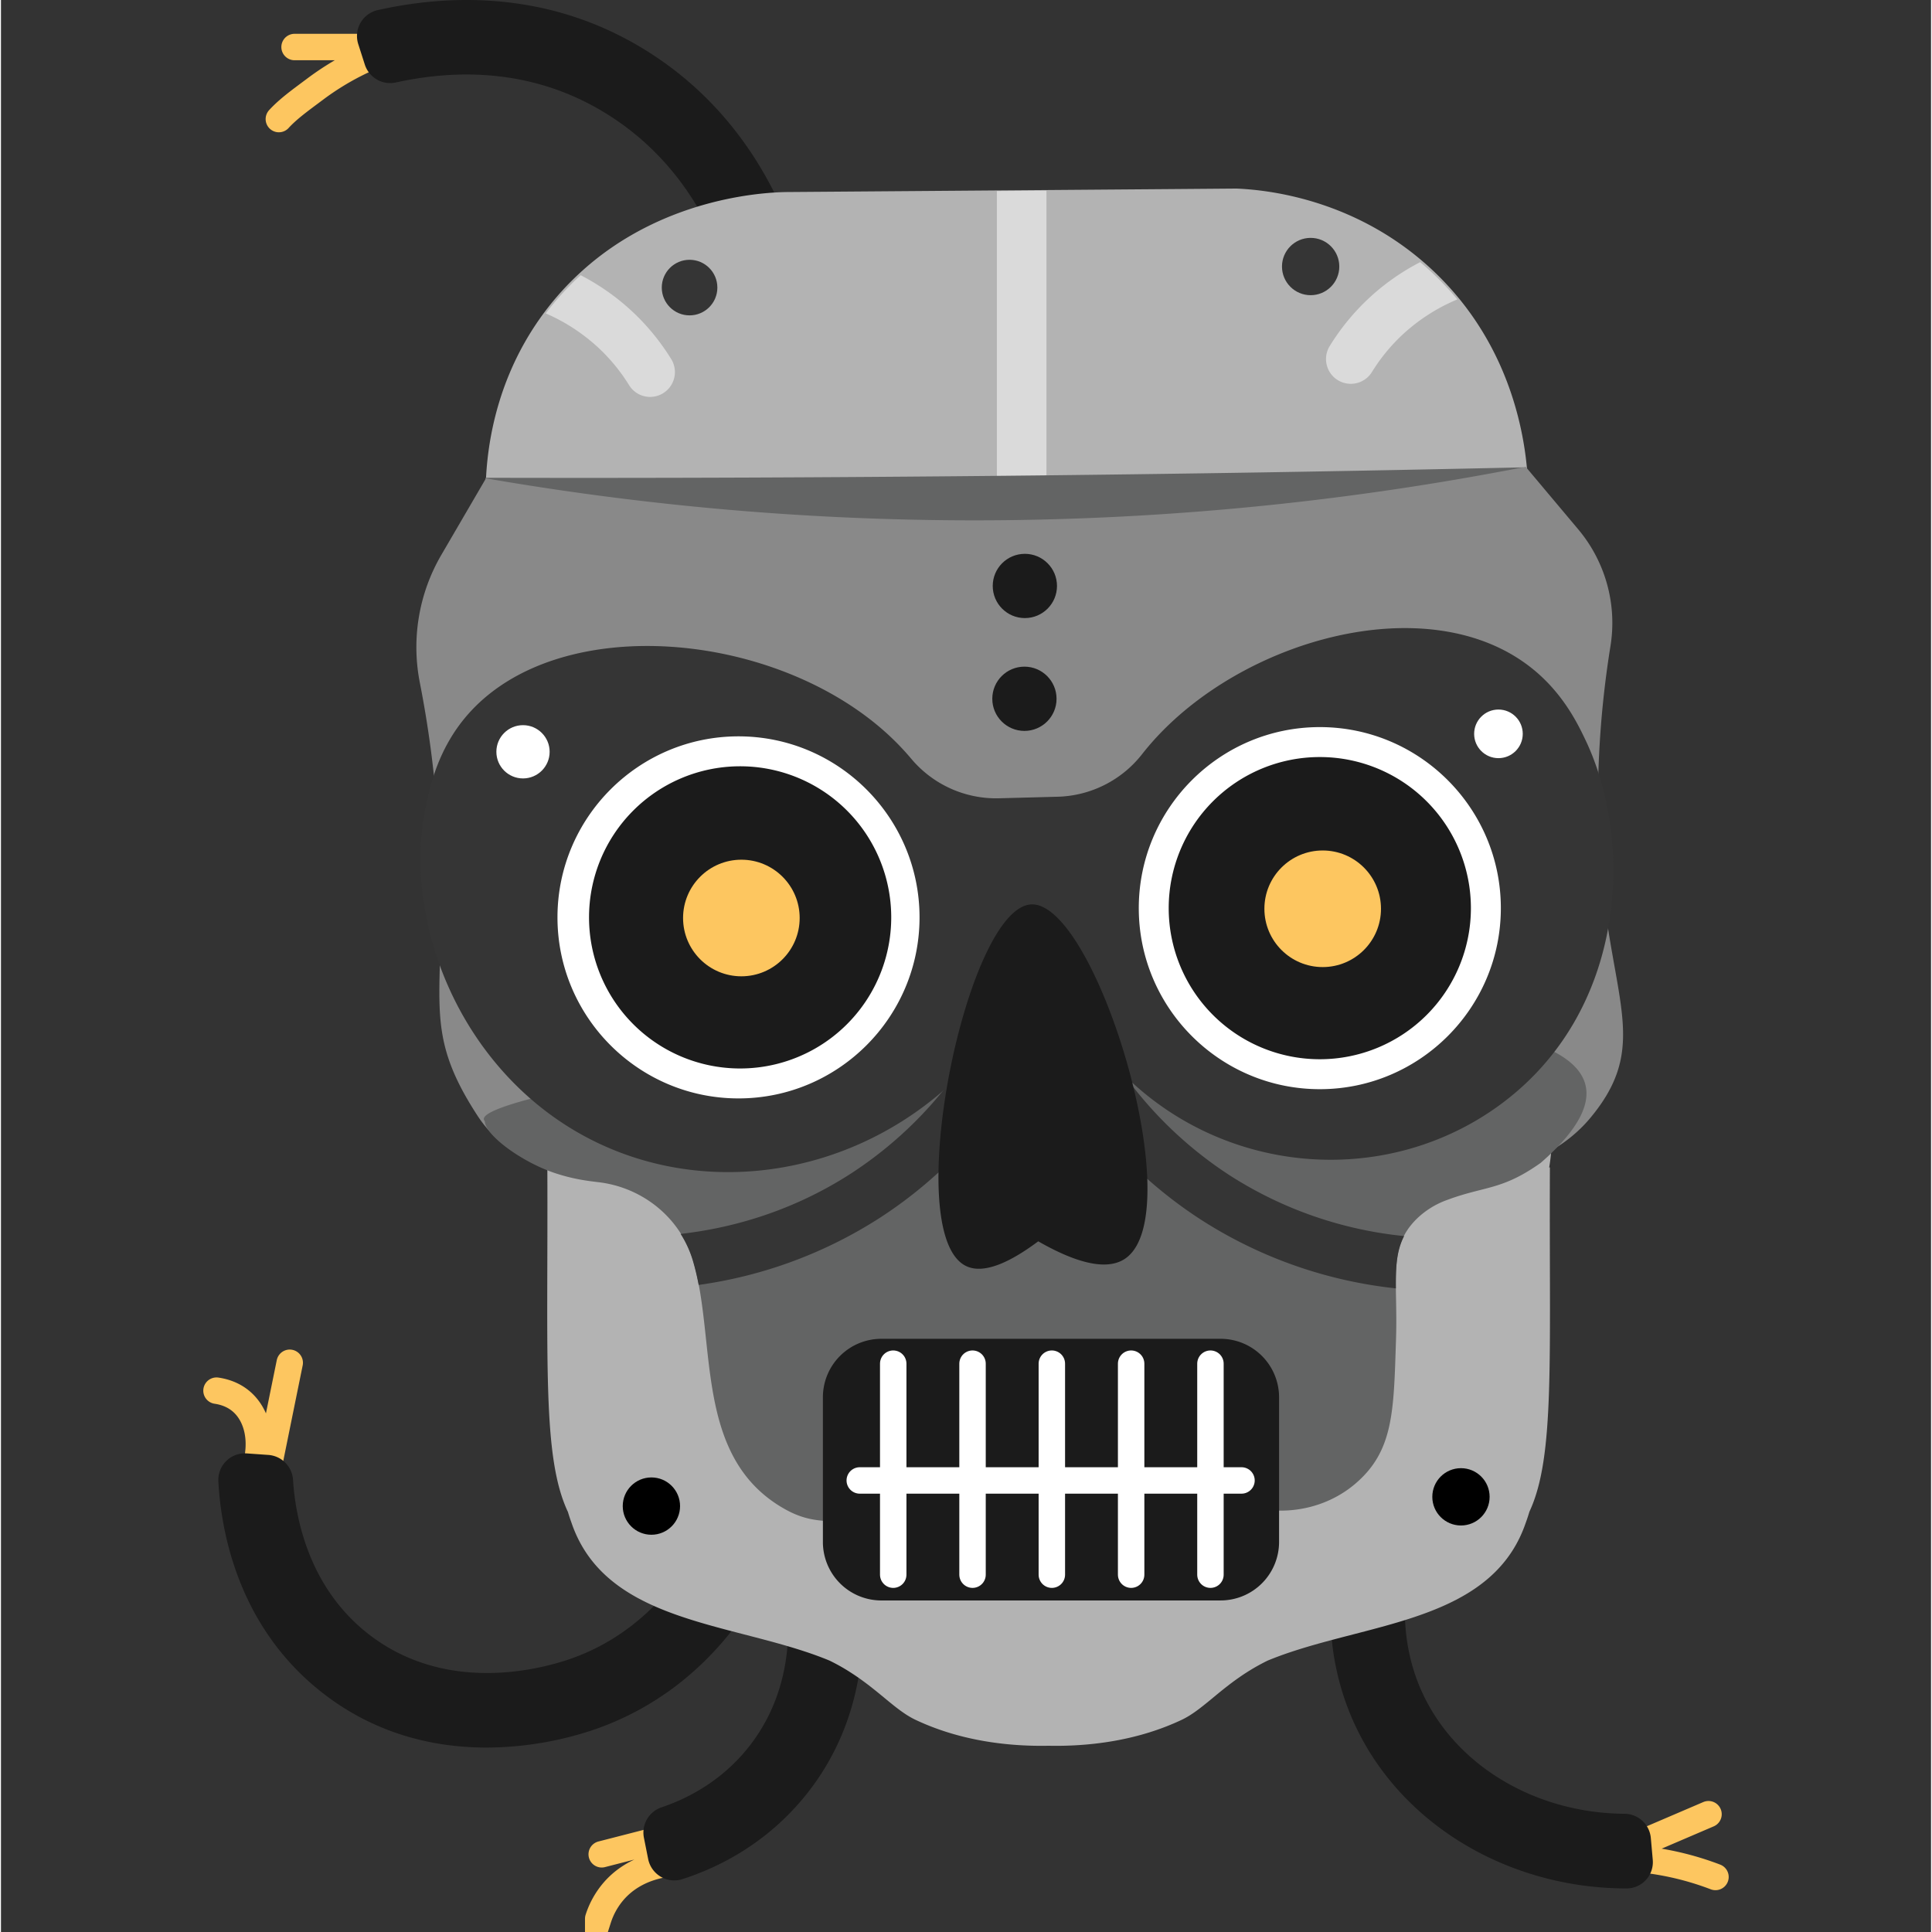 <svg xmlns="http://www.w3.org/2000/svg" width="1097" height="1097" viewBox="0 0 1095.84 1096.94"><rect x="0" y="0" width="1095.84" height="1096.94" fill="#333333" stroke="none"/><path fill="none" stroke="#fdc660" stroke-linecap="round" stroke-miterlimit="10" stroke-width="15.01" d="M157.78 67.6c5.5-5.98 12.37-10.83 20.79-17.14a154.53 154.53 0 0 1 46.5-23.75m-58.37-.01h45.51"/><path fill="#1b1b1b" d="M431.37 174.5a15.1 15.1 0 0 1-16.9-11.17c-6.34-24.58-24.77-72.63-75.53-101.64-45.44-25.96-90.68-20.1-114.72-14.87a15.11 15.11 0 0 1-17.63-10.14l-3.72-11.59a15.1 15.1 0 0 1 11.05-19.36c30.15-6.7 87.9-14.05 146.04 19.17 64.74 37 87.95 98.29 95.81 129.15a15.1 15.1 0 0 1-12.38 18.61z"/><path fill="#b3b3b3" d="m260.69 351.6 14.8-61.14c-.86-13.9-2.47-66.29 33.83-114.18a159.79 159.79 0 0 1 19.8-21.7c48.38-44.33 109.2-45.5 117.95-45.55l73.54-.56 28.14-.22 73.66-.57c26.34-.2 52.7-.4 79.04-.62 1.45.06 3.32.15 5.58.34 18.12 1.37 60.44 7.68 98.76 39.78h.01a167.61 167.61 0 0 1 21.11 21.16c40.86 49 40.45 106.1 40.2 116.2l14.8 67.06H260.68z"/><circle cx="390.97" cy="163.28" r="15.78" fill="#353535"/><circle cx="743.6" cy="151.33" r="16.27" fill="#353535"/><path fill="#dadada" d="M593.59 108.25V321.7h-28.14V108.47l28.14-.22zM375.98 223.24a14.01 14.01 0 0 1-19.36-4.58 104.03 104.03 0 0 0-15.69-19.58 105.79 105.79 0 0 0-31.61-21.14 159.79 159.79 0 0 1 19.8-21.7 131.51 131.51 0 0 1 31.47 22.69c7.58 7.41 14.3 15.8 19.95 24.93a14.09 14.09 0 0 1-4.56 19.38zM826.91 170a105.11 105.11 0 0 0-32.87 21.65 103.38 103.38 0 0 0-15.66 19.6 14.09 14.09 0 0 1-19.39 4.57 14.06 14.06 0 0 1-4.55-19.37 130.65 130.65 0 0 1 51.35-47.61h.01A167.61 167.61 0 0 1 826.91 170z"/><path fill="#828282" d="m262.12 351.28 14.8-61.14c-.1-1.62-.2-3.72-.26-6.29.3-.53.6-1.07.92-1.6a1625.15 1625.15 0 0 0 590.31-6.56c.2.24.41.5.64.75.1 3.56.06 6.23.02 7.78l14.78 67.06H262.12z"/><path fill="#636464" d="m260.24 354.82 14.8-61.15c-.04-.8-.1-1.73-.14-2.78 0 0-.07-1.7-.12-3.5-.05-2.22-.02-8.16.23-16.12a23771.2 23771.2 0 0 0 589.3-5.92 72.4 72.4 0 0 1 2.36 22.41l14.78 67.06z"/><path fill="none" stroke="#fdc660" stroke-linecap="round" stroke-miterlimit="10" stroke-width="15.01" d="m927.93 1047.87 41.56-17.81m-36.61 25.73a166.2 166.2 0 0 1 40.57 9.9m-632.36-12.87 34.63-8.9m-36.62 45.52a44.95 44.95 0 0 1 8.91-15.84c12.55-14.31 30.38-15.63 34.64-15.83M122.38 789.58c4.05.6 9.27 2.1 13.86 5.94 9.7 8.1 12.77 23.35 7.91 38.6m19.8-60.37c-4.3 21.11-8.58 42.22-12.87 63.34"/><path fill="#1b1b1b" d="M275.68 992.22c-28.82 0-62.85-7.07-93.97-31.72-47.48-37.6-56.8-91.72-58.28-119.42a15.11 15.11 0 0 1 16.17-15.87l12.2.86a15.15 15.15 0 0 1 14.03 14.2c1.3 20.5 8.4 60.25 42.19 87 44.84 35.52 100 20 115.85 14.4 51.75-18.33 74.67-64.9 83.03-87.59a15.1 15.1 0 0 1 17.68-9.47l11.91 2.84a15.1 15.1 0 0 1 10.75 19.72c-10.58 29.6-39.98 89.92-109.23 114.44a192.83 192.83 0 0 1-62.33 10.61zm91.77 63.25-2.4-12.04a15.12 15.12 0 0 1 10.04-17.28c13.84-4.66 33.28-14.22 48.82-33.46 19.68-24.36 23.15-51.56 23.01-68.33a15.07 15.07 0 0 1 13.04-15l12.08-1.67a15.1 15.1 0 0 1 17.19 14.7c.36 23.28-4.2 62.07-32.36 96.93-22.29 27.58-49.56 41.04-69.97 47.6a15.12 15.12 0 0 1-19.45-11.45zm555.49 16.73c-65.27 0-125.2-34.54-152.46-89.29-22.78-45.74-16.03-91.36-8.96-116.75a15.1 15.1 0 0 1 20.1-9.98l11.32 4.46a15.07 15.07 0 0 1 9.07 17.96c-5.23 19.11-9.99 52.51 6.4 85.42 19.98 40.1 64.47 65.47 113.44 65.8a15.09 15.09 0 0 1 14.9 13.78l1.09 12.32a14.92 14.92 0 0 1-14.74 16.28h-.16z"/><path fill="#b3b3b3" d="M879.44 662.85h-.4l.21-1.3c1.5-9.5 1.83-20.28.05-32.3a2426.86 2426.86 0 0 1-569.15 30.99c.15.87.32 1.74.45 2.62h-.38c.45 109.6-3.04 164.23 11.64 195.5l.03.03a107.5 107.5 0 0 0 2.07 6.28c16.2 47.36 68.34 54.94 115.55 67.95 10.74 2.97 21.26 6.2 31.03 10.27 4.41 2.17 8.38 4.43 11.99 6.78 16.08 10.3 25.47 21.46 36.67 26.77 24.82 11.76 51.99 15.23 75.62 14.75 23.65.48 50.8-2.99 75.64-14.75 11.17-5.31 20.57-16.45 36.62-26.77 3.61-2.32 7.6-4.61 12.01-6.78 9.77-4.06 20.3-7.3 31.06-10.27 47.23-13.01 99.35-20.59 115.55-67.95a95.7 95.7 0 0 0 2.1-6.33c0-.02.02-.02.02-.05 14.63-31.28 11.14-85.94 11.62-195.44z"/><path fill="#898989" d="m847.29 666.15-533.13-.66c-13.7-6.65-30.9-12.49-43.71-32.2-36.92-56.81-12.53-69.35-24-186.84a615.93 615.93 0 0 0-8.65-58.98 104 104 0 0 1 12.25-72.45l25.33-43.43a1624.67 1624.67 0 0 0 590.31-6.57l29.83 35.51a82.63 82.63 0 0 1 18.31 66.34 555.5 555.5 0 0 0-6.07 54.6c-8.27 135.28 37.4 161.76-5.26 213.13-8.74 10.53-24.62 24.13-55.21 31.55z"/><path fill="#636464" d="M274.72 636.57c.08 7.84 21.09 23.46 40.6 29.74 9.27 3 16.75 4.08 23.7 4.88 25.05 2.87 46.51 20 53.8 44.13 13.82 45.88.04 112.12 52.16 141.46 18 10.13 30.95 7.08 78.88 3.95 117.26-10.63 144.03-4.97 200.28-3.07 16.26.56 32.36-4.64 44.75-15.18 21.9-18.65 21.85-41.07 23.18-82 1.13-34.81-4.56-52.08 11.46-68.16a47.9 47.9 0 0 1 17.14-10.86c21.91-8.24 31.3-5.42 53.57-21.23 178.73-156.2-624.6-49.1-599.52-23.66z"/><path fill="#353535" d="M241.18 458.08c2.49-12.07 7.26-33.89 24.65-53.25 52.91-58.9 178.72-46.18 241.58 15.78a149.7 149.7 0 0 1 9.57 10.36 62.92 62.92 0 0 0 49.9 22.27l32.9-.87a62.95 62.95 0 0 0 47.93-23.94c1.83-2.34 3.82-4.74 5.96-7.17 51.29-57.99 154.27-87.09 212.66-44.04 19.55 14.42 28.51 32.8 33.53 43.39 26.97 56.99 23.91 153.86-49.3 207.07-62.4 45.34-150.07 40.3-208.17-12.92l-102.17-.21c-55.38 51.72-135.27 65.43-200.44 34.82-76.61-35.98-112.54-123.66-98.6-191.3z"/><circle cx="418.75" cy="520.86" r="94.29" fill="#1b1b1b"/><path fill="#fff" d="M418.75 435.08a85.79 85.79 0 1 1 0 171.57 85.79 85.79 0 0 1 0-171.57m0-17c-56.67 0-102.78 46.1-102.78 102.78s46.1 102.79 102.78 102.79 102.79-46.11 102.79-102.79c0-56.67-46.11-102.78-102.79-102.78z"/><circle cx="420.38" cy="521.22" r="33.1" fill="#fdc660"/><circle cx="748.81" cy="515.62" r="94.29" fill="#1b1b1b"/><path fill="#fff" d="M748.8 429.83a85.79 85.79 0 1 1 0 171.58 85.79 85.79 0 0 1 0-171.58m0-17c-56.67 0-102.78 46.11-102.78 102.8 0 56.67 46.1 102.78 102.79 102.78 56.67 0 102.78-46.11 102.78-102.79 0-56.68-46.1-102.79-102.78-102.79z"/><circle cx="750.44" cy="515.98" r="33.1" fill="#fdc660"/><circle cx="296.4" cy="426.85" r="15.12" fill="#fff"/><circle cx="850.23" cy="416.66" r="13.8" fill="#fff"/><circle cx="369.3" cy="855.12" r="16.27"/><circle cx="828.95" cy="849.86" r="16.27"/><circle cx="581.09" cy="396.75" r="18.24" fill="#1b1b1b"/><circle cx="581.34" cy="332.69" r="18.24" fill="#1b1b1b"/><path fill="#353535" d="M574.31 615.98a255.32 255.32 0 0 1-37.73 45.67 249.8 249.8 0 0 1-38 30.07 254.45 254.45 0 0 1-102.45 37.83 136.4 136.4 0 0 0-3.32-13.87 60.4 60.4 0 0 0-6.92-15.1c26.58-2.99 61.55-11.65 96.45-34.11a225.5 225.5 0 0 0 66.75-66.77zM792 731.5a254.37 254.37 0 0 1-110.38-38.8 251 251 0 0 1-38.98-31.02 255.3 255.3 0 0 1-36.75-44.7l25.21-16.29a226.05 226.05 0 0 0 66.75 66.77 224.66 224.66 0 0 0 98.84 34.35c-4.33 8.3-4.82 17.57-4.7 29.69z"/><path fill="#1b1b1b" d="M638.24 714.65c-12.24 8.28-32.92-.48-49.3-9.86-13.84 10.33-30.42 19.57-41.41 13.81-37.04-19.41.5-203.48 37.47-205.1 36.69-1.6 90.8 175.77 53.24 201.15zm54.22 194.05H499.88a33.2 33.2 0 0 1-33.21-33.21v-82.15a33.2 33.2 0 0 1 33.2-33.2h192.6a33.2 33.2 0 0 1 33.2 33.2v82.15a33.2 33.2 0 0 1-33.2 33.2z"/><path fill="none" stroke="#fff" stroke-linecap="round" stroke-miterlimit="10" stroke-width="15.01" d="M487.6 840.56h216.74m-107.68-66.3v119.8m45.02-119.8v119.8m45.03-119.8v119.8M506.6 774.26v119.8m45.03-119.8v119.8"/></svg>